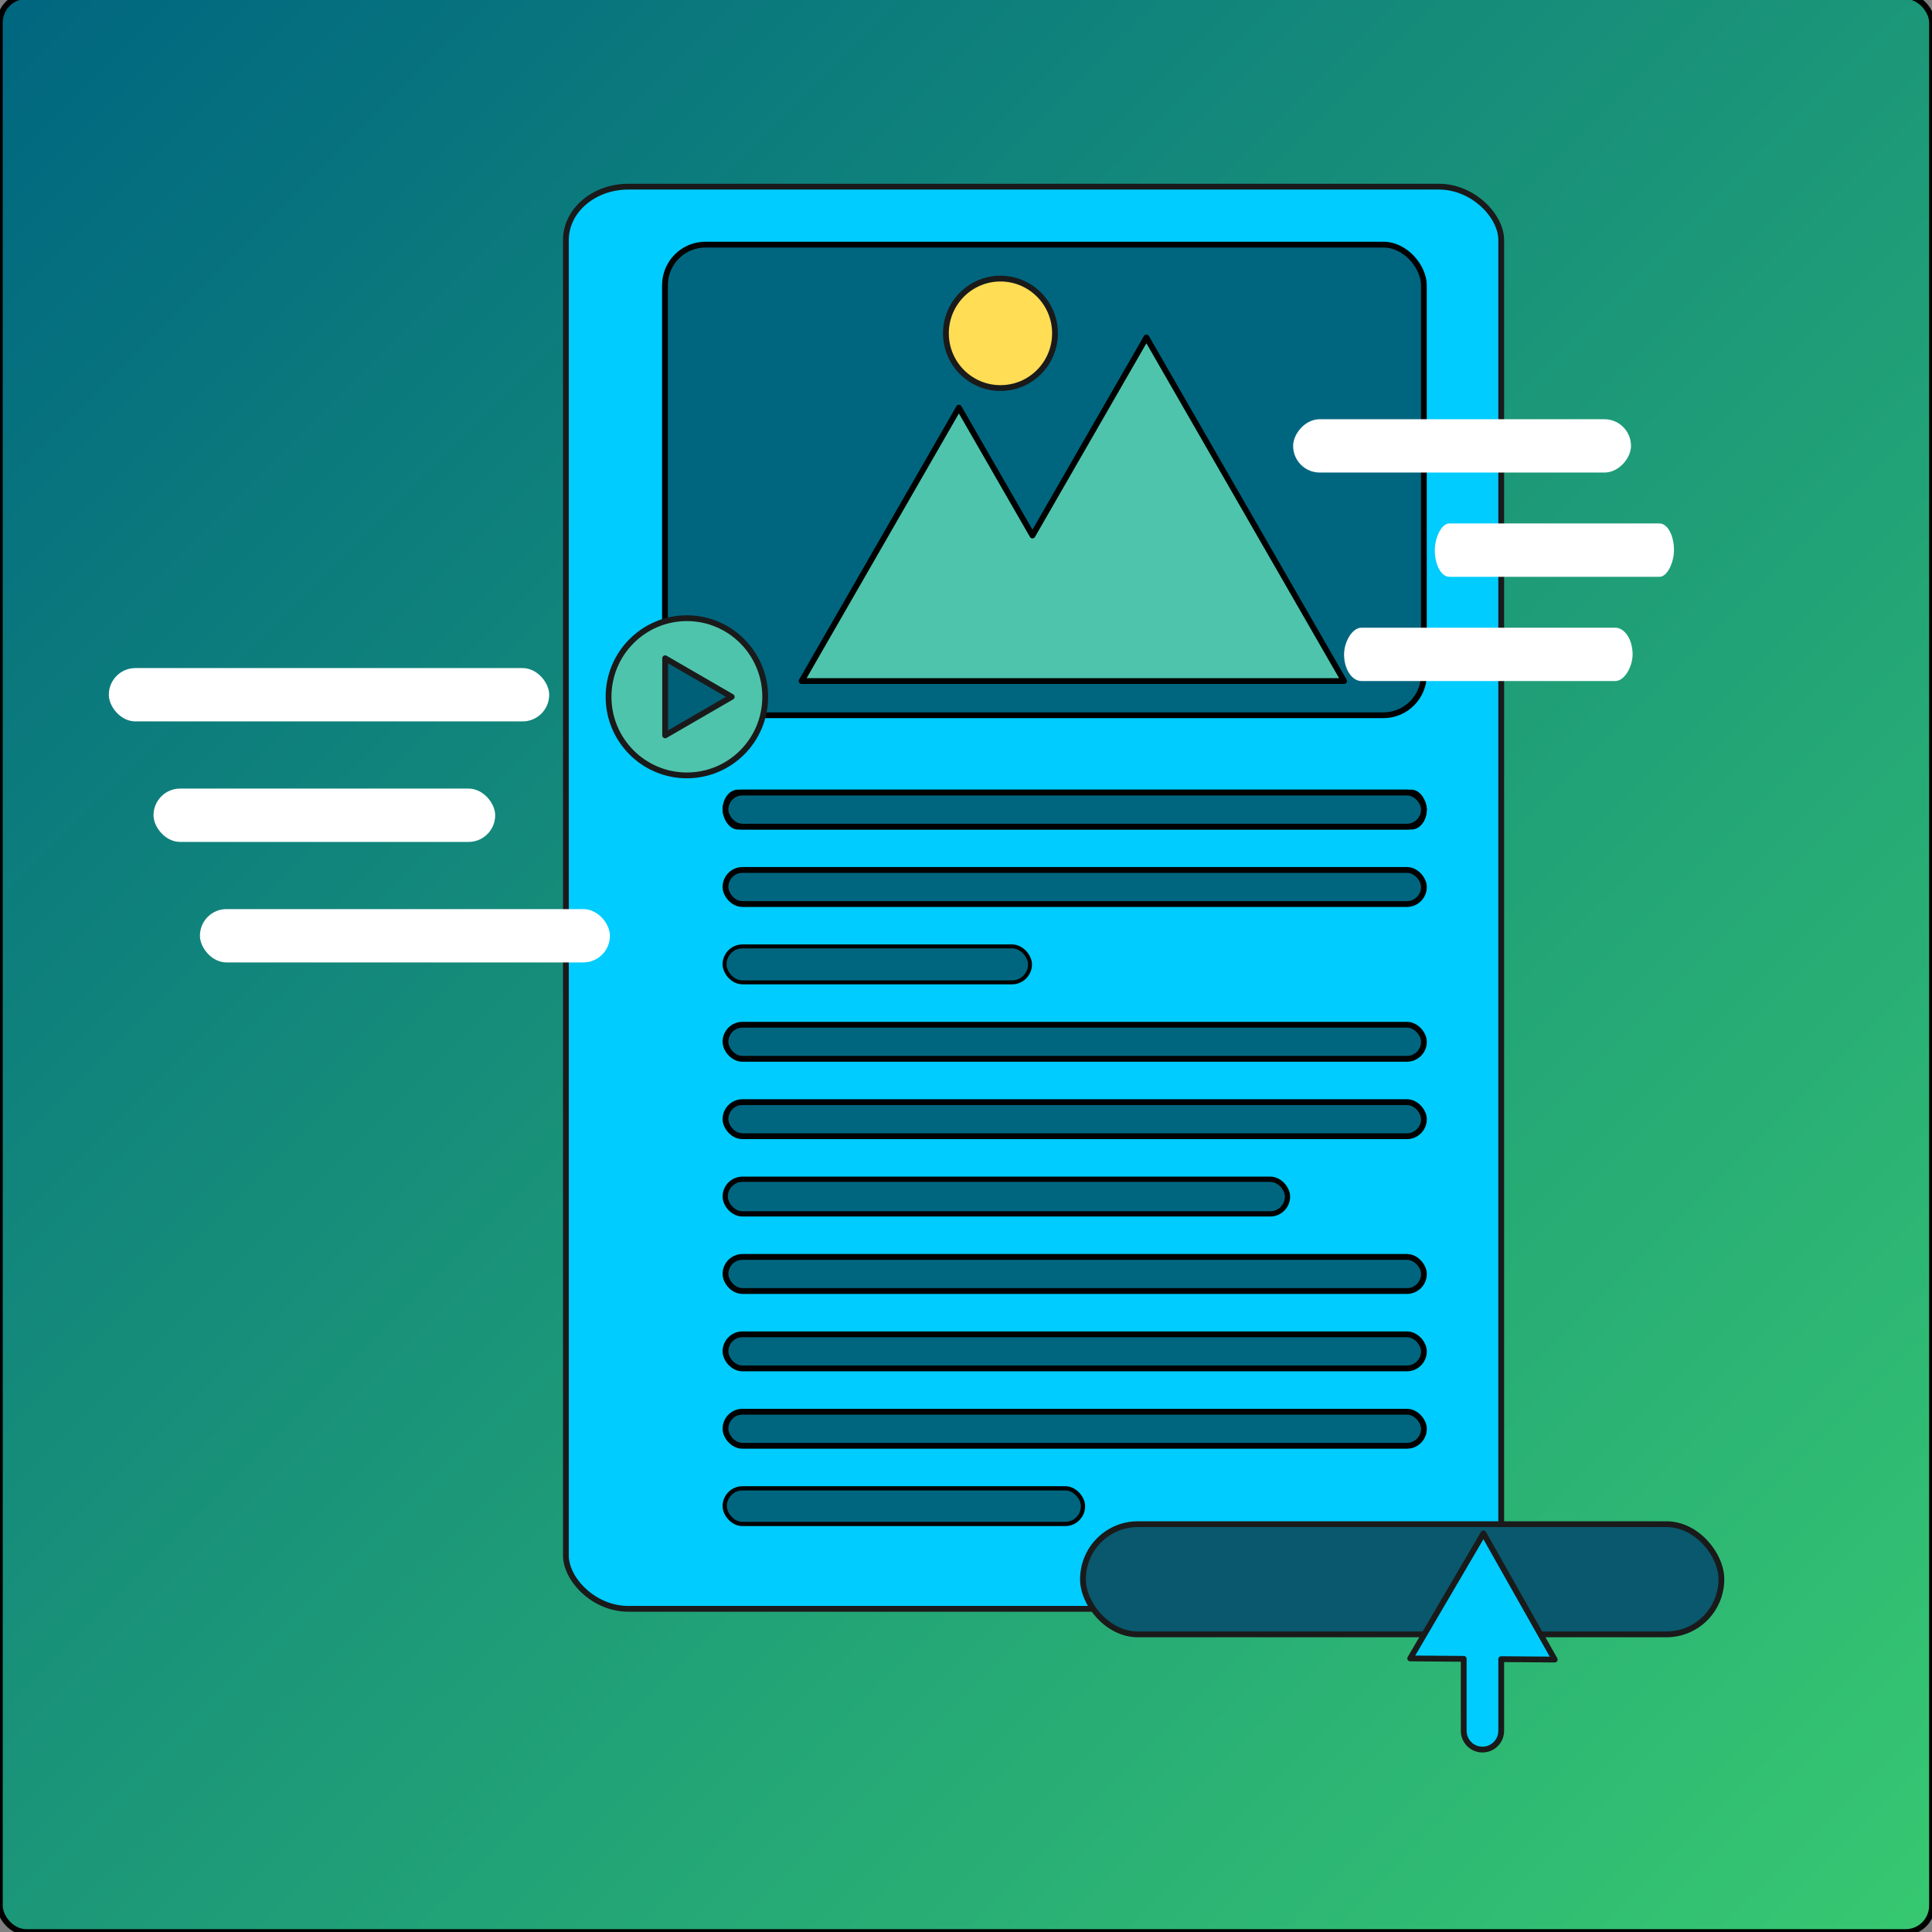 <?xml version='1.0' encoding='utf-8'?>
<svg xmlns:xlink="http://www.w3.org/1999/xlink" xmlns="http://www.w3.org/2000/svg" width="4000" height="4000" viewBox="0 0 1058.333 1058.333" version="1.1" id="svg8"><rect x="0" y="0" width="1058.333" height="1058.333" fill="#808080" stroke="none"/> <defs id="defs2"> <linearGradient id="linearGradient928"> <stop style="stop-color:#006680;stop-opacity:1" offset="0" id="stop924"/> <stop style="stop-color:#37c871;stop-opacity:1" offset="1" id="stop926"/> </linearGradient> <linearGradient id="linearGradient957"> <stop id="stop953" offset="1" style="stop-color:#ffffff;stop-opacity:1;"/> </linearGradient> <linearGradient xlink:href="#linearGradient957" id="linearGradient959" x1="68.75" y1="88.667" x2="319.667" y2="88.667" gradientUnits="userSpaceOnUse" gradientTransform="matrix(3.993,0,0,4.006,-214.902,-721.39)"/> <linearGradient xlink:href="#linearGradient957" id="linearGradient959-2" x1="68.75" y1="88.667" x2="427.598" y2="88.667" gradientUnits="userSpaceOnUse" gradientTransform="matrix(3.098,0,0,4.006,-128.885,-655.376)"/> <linearGradient xlink:href="#linearGradient957" id="linearGradient959-5" x1="68.75" y1="88.667" x2="288.309" y2="88.667" gradientUnits="userSpaceOnUse" gradientTransform="matrix(3.717,0,0,4.006,-146.06,-589.362)"/> <linearGradient xlink:href="#linearGradient957" id="linearGradient959-28" x1="68.75" y1="88.667" x2="257.707" y2="90.199" gradientUnits="userSpaceOnUse" gradientTransform="matrix(3.993,0,0,4.006,-1224.108,-857.709)"/> <linearGradient xlink:href="#linearGradient957" id="linearGradient959-8" x1="68.75" y1="88.667" x2="324.034" y2="88.667" gradientUnits="userSpaceOnUse" gradientTransform="matrix(2.169,0,0,4.006,-1066.077,-800.608)"/> <linearGradient xlink:href="#linearGradient957" id="linearGradient959-51" x1="68.75" y1="88.667" x2="290.702" y2="88.667" gradientUnits="userSpaceOnUse" gradientTransform="matrix(2.616,0,0,4.006,-1074.172,-743.507)"/> <linearGradient xlink:href="#linearGradient928" id="linearGradient930" x1="-0.071" y1="-763.417" x2="1058.333" y2="297.025" gradientUnits="userSpaceOnUse"/> </defs>  <g id="layer1" transform="translate(0,761.333)"> <rect style="opacity:1;fill:url(#linearGradient930);fill-opacity:1;stroke:#000000;stroke-width:3.15;stroke-linecap:round;stroke-linejoin:round;stroke-miterlimit:4;stroke-dasharray:none;stroke-dashoffset:0;stroke-opacity:1" id="rect963" width="1058.404" height="1060.442" x="-0.071" y="-763.417" rx="14.442" ry="14.498"/> <rect style="opacity:1;fill:#00ccff;fill-opacity:1;stroke:#1a1a1a;stroke-width:3.175;stroke-linecap:round;stroke-linejoin:round;stroke-miterlimit:4;stroke-dasharray:none;stroke-dashoffset:0;stroke-opacity:1" id="rect915" width="512.353" height="779.051" x="310" y="-659.08" rx="34.157" ry="29.209"/> <rect style="opacity:1;fill:#09586d;fill-opacity:1;stroke:#1a1a1a;stroke-width:3.175;stroke-linecap:round;stroke-linejoin:round;stroke-miterlimit:4;stroke-dasharray:none;stroke-dashoffset:0;stroke-opacity:1" id="rect919" width="349.714" height="60.36" x="593.241" y="73.598" rx="30.078" ry="30.18"/> <rect style="opacity:1;fill:url(#linearGradient959);fill-opacity:1;stroke:none;stroke-width:3.175;stroke-linecap:round;stroke-linejoin:round;stroke-miterlimit:4;stroke-dasharray:none;stroke-dashoffset:0;stroke-opacity:1" id="rect949" width="241.235" height="29.214" x="59.607" y="-395.367" rx="14.557" ry="14.607"/> <rect style="opacity:1;fill:url(#linearGradient959-2);fill-opacity:1;stroke:none;stroke-width:3.175;stroke-linecap:round;stroke-linejoin:round;stroke-miterlimit:4;stroke-dasharray:none;stroke-dashoffset:0;stroke-opacity:1" id="rect949-7" width="187.165" height="29.214" x="84.096" y="-329.352" rx="14.557" ry="14.607"/> <rect style="opacity:1;fill:url(#linearGradient959-5);fill-opacity:1;stroke:none;stroke-width:3.175;stroke-linecap:round;stroke-linejoin:round;stroke-miterlimit:4;stroke-dasharray:none;stroke-dashoffset:0;stroke-opacity:1" id="rect949-1" width="224.598" height="29.214" x="109.518" y="-263.338" rx="14.557" ry="14.607"/> <rect style="opacity:1;fill:#006680;fill-opacity:1;stroke:#000000;stroke-width:3.175;stroke-linecap:round;stroke-linejoin:round;stroke-miterlimit:4;stroke-dasharray:none;stroke-dashoffset:0;stroke-opacity:1" id="rect858" width="415.721" height="257.803" x="364.261" y="-627.322" rx="22.164" ry="22.239"/> <ellipse style="opacity:1;fill:#ffdd55;fill-opacity:1;stroke:#1a1a1a;stroke-width:3.175;stroke-linecap:round;stroke-linejoin:round;stroke-miterlimit:4;stroke-dasharray:none;stroke-dashoffset:0;stroke-opacity:1" id="path917" cx="548.044" cy="-578.739" rx="29.878" ry="29.98"/> <path style="opacity:1;fill:#4fc4ad;fill-opacity:1;stroke:#000000;stroke-width:3.175;stroke-linecap:round;stroke-linejoin:round;stroke-miterlimit:4;stroke-dasharray:none;stroke-dashoffset:0;stroke-opacity:1" d="m 627.986,-576.463 -62.413,108.471 -40.295,-70.03 -86.166,149.752 h 80.59 91.743 124.827 z" id="path853"/> <ellipse style="opacity:1;fill:#4fc4ad;fill-opacity:1;stroke:#1a1a1a;stroke-width:3.175;stroke-linecap:round;stroke-linejoin:round;stroke-miterlimit:4;stroke-dasharray:none;stroke-dashoffset:0;stroke-opacity:1" id="path947" cx="376.266" cy="-379.637" rx="42.908" ry="43.054"/> <path style="opacity:1;fill:#006077;fill-opacity:1;stroke:#1a1a1a;stroke-width:3.265;stroke-linecap:round;stroke-linejoin:round;stroke-miterlimit:4;stroke-dasharray:none;stroke-dashoffset:0;stroke-opacity:1" id="path951" d="m 375.241,-375.982 0,-21.688 0,-21.688 18.783,10.844 18.783,10.844 -18.783,10.844 z" transform="matrix(0.971,0,0,0.974,-0.002,7.71)"/> <rect style="opacity:1;fill:url(#linearGradient959-28);fill-opacity:1;stroke:none;stroke-width:3.175;stroke-linecap:round;stroke-linejoin:round;stroke-miterlimit:4;stroke-dasharray:none;stroke-dashoffset:0;stroke-opacity:1" id="rect949-6" width="185.086" height="29.214" x="-893.449" y="-531.686" rx="14.557" ry="14.607" transform="scale(-1,1)"/> <rect style="opacity:1;fill:url(#linearGradient959-8);fill-opacity:1;stroke:none;stroke-width:3.175;stroke-linecap:round;stroke-linejoin:round;stroke-miterlimit:4;stroke-dasharray:none;stroke-dashoffset:0;stroke-opacity:1" id="rect949-10" width="131.016" height="29.214" x="-916.991" y="-474.585" rx="7.906" ry="14.607" transform="scale(-1,1)"/> <rect style="opacity:1;fill:url(#linearGradient959-51);fill-opacity:1;stroke:none;stroke-width:3.175;stroke-linecap:round;stroke-linejoin:round;stroke-miterlimit:4;stroke-dasharray:none;stroke-dashoffset:0;stroke-opacity:1" id="rect949-8" width="158.051" height="29.214" x="-894.322" y="-417.483" rx="9.538" ry="14.607" transform="scale(-1,1)"/> <g id="g977" transform="matrix(3.993,0,0,4.006,24.826,-962.607)" style="fill:#006680;fill-opacity:1"> <rect ry="2.331" rx="1.711" y="158.617" x="93.31" height="4.662" width="95.816" id="rect900" style="opacity:1;fill:#006680;fill-opacity:1;stroke:#000000;stroke-width:0.794;stroke-linecap:round;stroke-linejoin:round;stroke-miterlimit:4;stroke-dasharray:none;stroke-dashoffset:0;stroke-opacity:1"/> <rect style="opacity:1;fill:#006680;fill-opacity:1;stroke:#000000;stroke-width:0.794;stroke-linecap:round;stroke-linejoin:round;stroke-miterlimit:4;stroke-dasharray:none;stroke-dashoffset:0;stroke-opacity:1" id="rect902" width="95.816" height="4.662" x="93.31" y="158.617" rx="2.331" ry="2.331"/> <rect ry="2.331" rx="2.331" y="169.201" x="93.31" height="4.662" width="95.816" id="rect948" style="opacity:1;fill:#006680;fill-opacity:1;stroke:#000000;stroke-width:0.794;stroke-linecap:round;stroke-linejoin:round;stroke-miterlimit:4;stroke-dasharray:none;stroke-dashoffset:0;stroke-opacity:1"/> <rect style="opacity:1;fill:#006680;fill-opacity:1;stroke:#000000;stroke-width:0.539;stroke-linecap:round;stroke-linejoin:round;stroke-miterlimit:4;stroke-dasharray:none;stroke-dashoffset:0;stroke-opacity:1" id="rect950" width="41.904" height="4.916" x="93.183" y="179.657" rx="2.458" ry="2.458"/> <rect ry="2.331" rx="2.331" y="190.368" x="93.31" height="4.662" width="95.816" id="rect952" style="opacity:1;fill:#006680;fill-opacity:1;stroke:#000000;stroke-width:0.794;stroke-linecap:round;stroke-linejoin:round;stroke-miterlimit:4;stroke-dasharray:none;stroke-dashoffset:0;stroke-opacity:1"/> <rect style="opacity:1;fill:#006680;fill-opacity:1;stroke:#000000;stroke-width:0.794;stroke-linecap:round;stroke-linejoin:round;stroke-miterlimit:4;stroke-dasharray:none;stroke-dashoffset:0;stroke-opacity:1" id="rect954" width="95.816" height="4.662" x="93.31" y="200.951" rx="2.331" ry="2.331"/> <rect ry="2.369" rx="2.369" y="211.496" x="93.272" height="4.737" width="77.142" id="rect956" style="opacity:1;fill:#006680;fill-opacity:1;stroke:#000000;stroke-width:0.718;stroke-linecap:round;stroke-linejoin:round;stroke-miterlimit:4;stroke-dasharray:none;stroke-dashoffset:0;stroke-opacity:1"/> <rect style="opacity:1;fill:#006680;fill-opacity:1;stroke:#000000;stroke-width:0.794;stroke-linecap:round;stroke-linejoin:round;stroke-miterlimit:4;stroke-dasharray:none;stroke-dashoffset:0;stroke-opacity:1" id="rect958" width="95.816" height="4.662" x="93.31" y="222.118" rx="2.331" ry="2.331"/> <rect ry="2.331" rx="2.331" y="232.701" x="93.31" height="4.662" width="95.816" id="rect960" style="opacity:1;fill:#006680;fill-opacity:1;stroke:#000000;stroke-width:0.794;stroke-linecap:round;stroke-linejoin:round;stroke-miterlimit:4;stroke-dasharray:none;stroke-dashoffset:0;stroke-opacity:1"/> <rect style="opacity:1;fill:#006680;fill-opacity:1;stroke:#000000;stroke-width:0.794;stroke-linecap:round;stroke-linejoin:round;stroke-miterlimit:4;stroke-dasharray:none;stroke-dashoffset:0;stroke-opacity:1" id="rect962" width="95.816" height="4.662" x="93.31" y="243.284" rx="2.331" ry="2.331"/> <rect ry="2.437" rx="2.437" y="253.761" x="93.204" height="4.874" width="49.154" id="rect964" style="opacity:1;fill:#006680;fill-opacity:1;stroke:#000000;stroke-width:0.581;stroke-linecap:round;stroke-linejoin:round;stroke-miterlimit:4;stroke-dasharray:none;stroke-dashoffset:0;stroke-opacity:1"/> </g> <path style="opacity:1;fill:#00ccff;fill-opacity:1;stroke:#1a1a1a;stroke-width:3.175;stroke-linecap:round;stroke-linejoin:round;stroke-miterlimit:4;stroke-dasharray:none;stroke-dashoffset:0;stroke-opacity:1" d="m 812.624,78.651 -20.064,34.243 -20.064,34.243 29.316,0.233 v 39.393 c 0,5.709 4.581,10.306 10.271,10.306 5.69,0 10.271,-4.597 10.271,-10.306 v -39.23 l 29.316,0.231 -19.523,-34.555 z" id="path1035"/> </g> </svg>